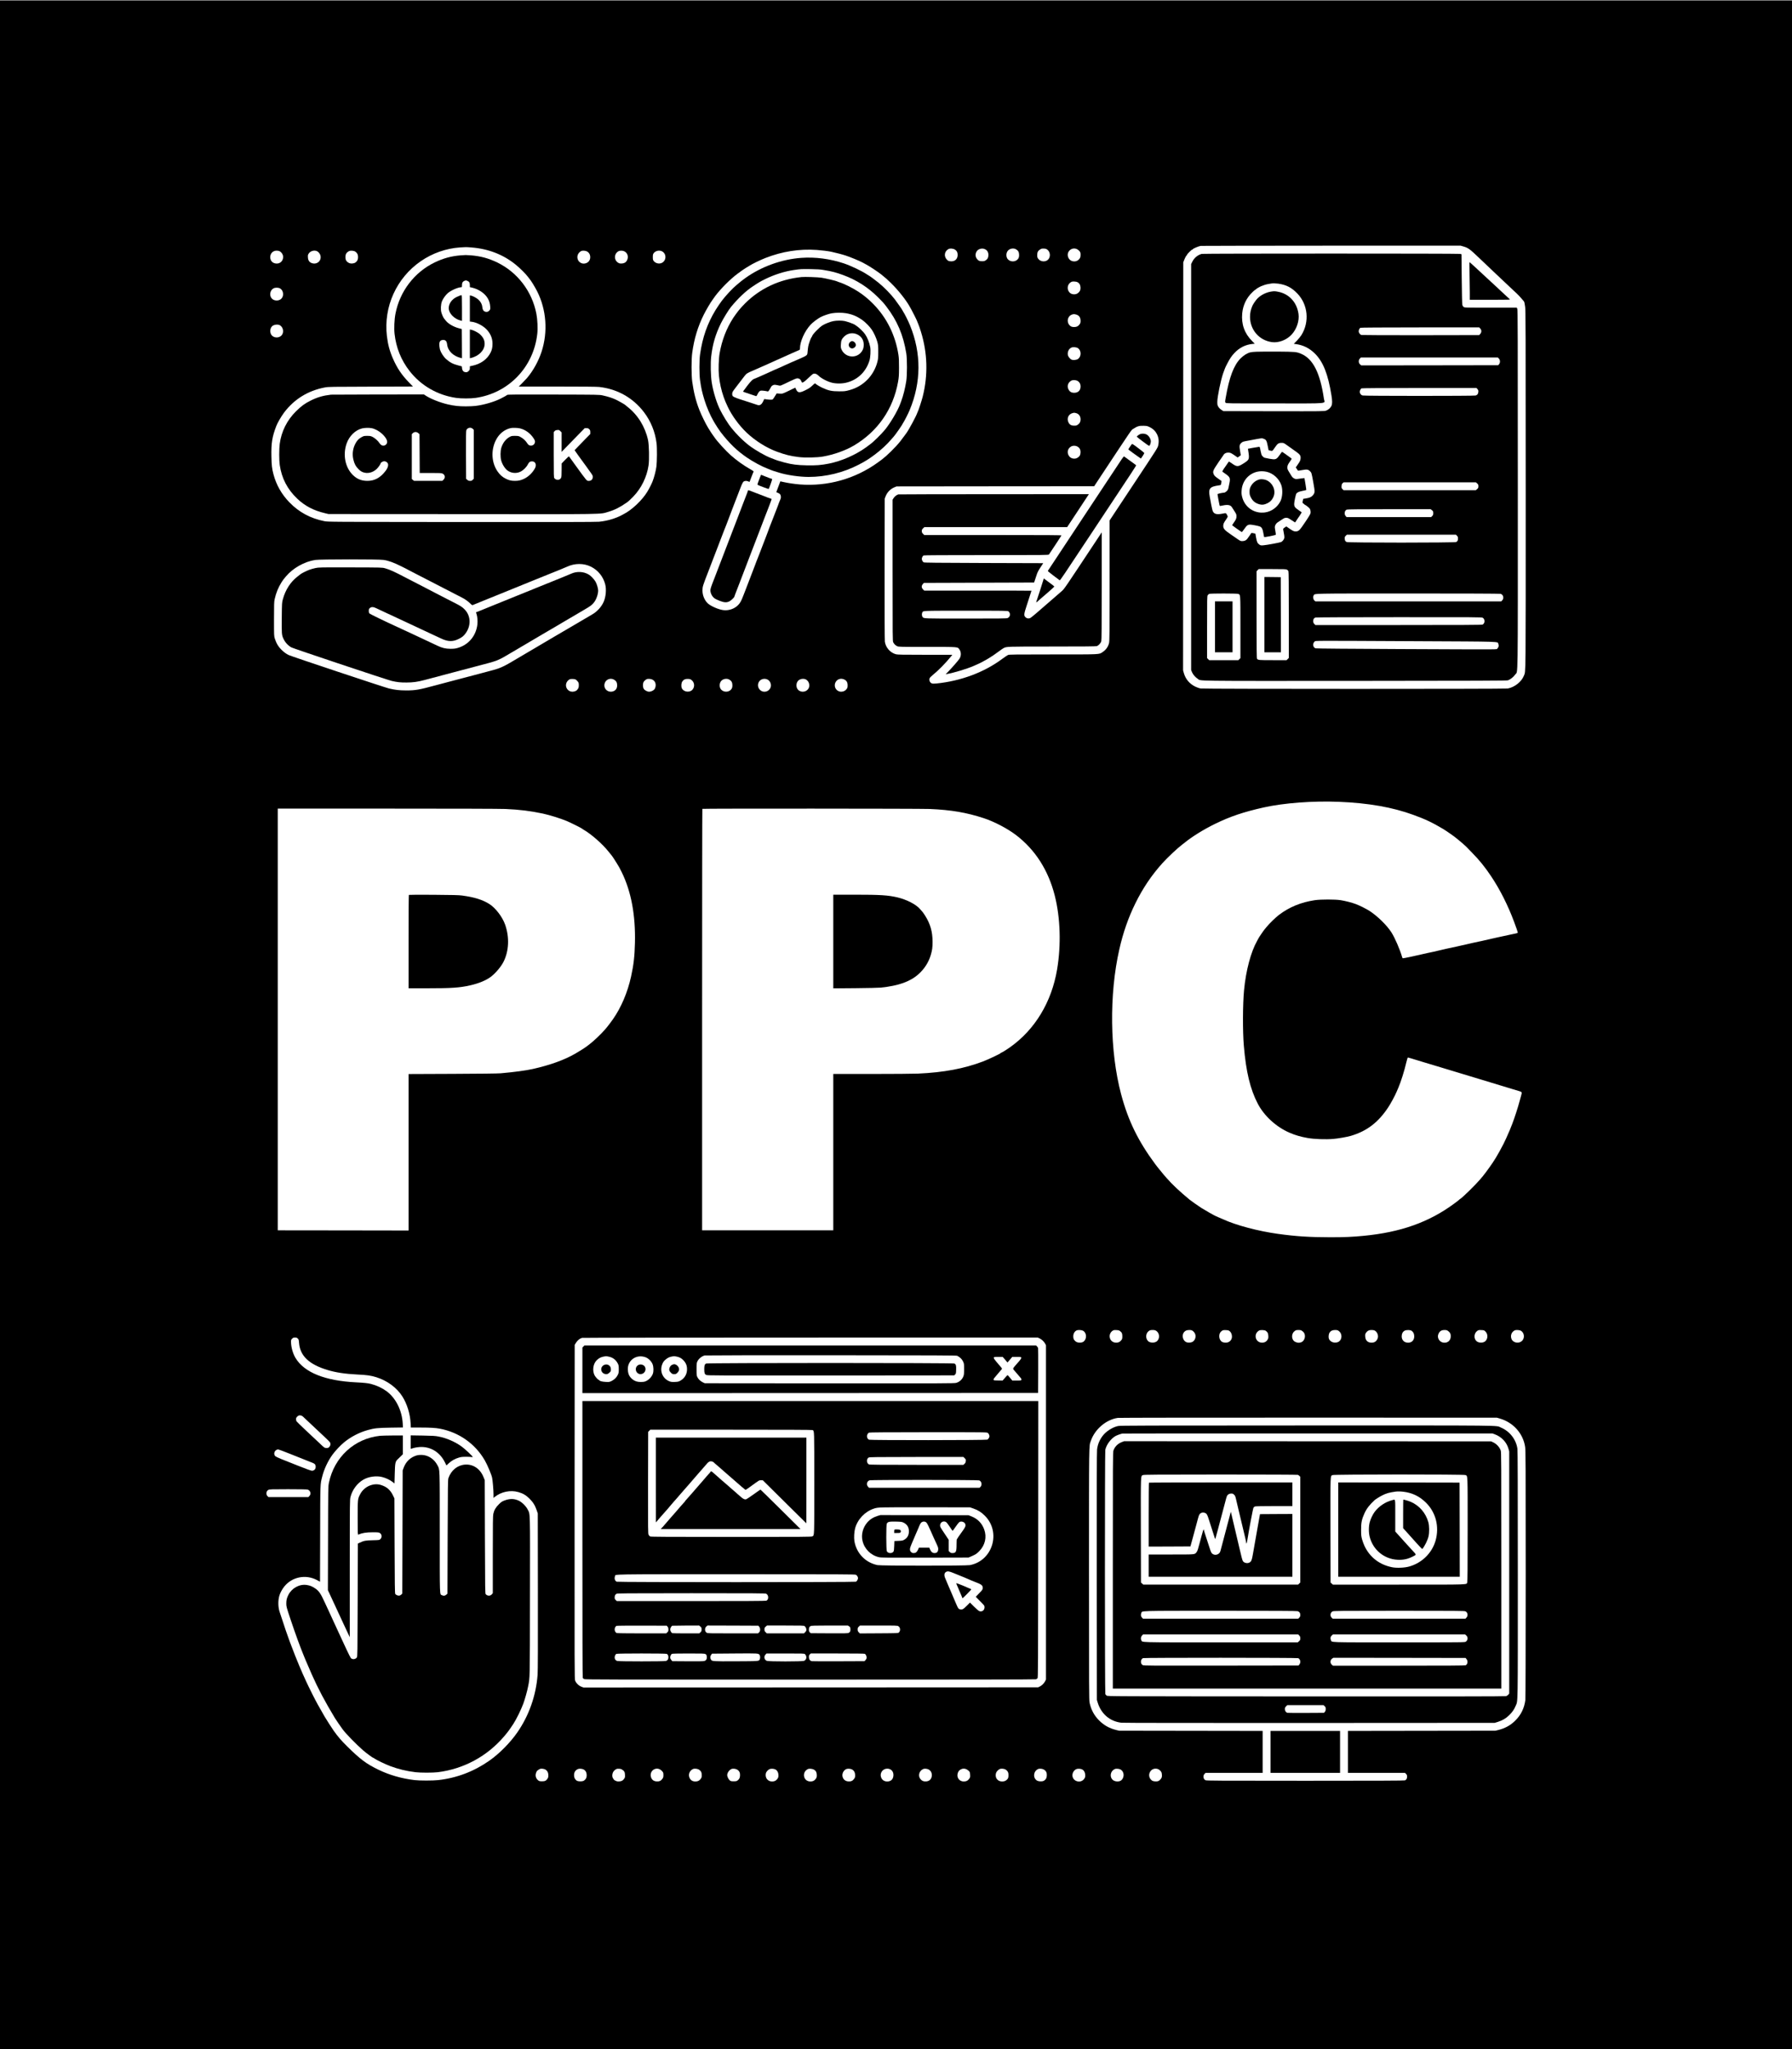 <?xml version="1.0" standalone="no"?>
<!DOCTYPE svg PUBLIC "-//W3C//DTD SVG 20010904//EN"
 "http://www.w3.org/TR/2001/REC-SVG-20010904/DTD/svg10.dtd">
<svg version="1.0" xmlns="http://www.w3.org/2000/svg"
 width="5000pt" height="5714pt" viewBox="0 0 5000 5714"
 preserveAspectRatio="xMidYMid meet">
<g transform="translate(0,5714) scale(0.1,-0.1)"
fill="#000000" stroke="none">
<path d="M0 28565 l0 -28565 25000 0 25000 0 0 28565 0 28565 -25000 0 -25000
0 0 -28565z m40828 21703 c137 -39 180 -71 438 -317 273 -261 447 -426 454
-431 9 -6 260 -243 450 -424 36 -34 101 -96 145 -136 44 -41 98 -97 120 -125
22 -27 53 -63 68 -79 30 -32 29 -29 51 -171 14 -91 16 -612 16 -5092 0 -5369
3 -5055 -49 -5193 -64 -169 -257 -323 -450 -360 -77 -14 -8496 -14 -8577 1
-32 6 -95 28 -139 49 -164 79 -276 211 -324 381 l-21 76 3 5689 2 5689 22 55
c26 70 64 140 75 140 4 0 8 6 8 14 0 19 128 146 146 146 8 0 14 3 14 8 0 17
153 83 220 95 14 2 1651 5 3638 6 l3614 1 76 -22z m-27685 -28 c478 -35 903
-199 1253 -486 113 -92 287 -266 334 -334 14 -19 32 -44 42 -54 43 -48 154
-227 217 -353 257 -510 302 -1129 122 -1681 -87 -266 -236 -534 -409 -737 -19
-22 -77 -84 -130 -137 l-97 -98 1073 0 c701 0 1106 -4 1170 -11 507 -56 944
-302 1251 -705 190 -250 311 -548 350 -864 17 -129 14 -515 -4 -653 -15 -115
-64 -303 -106 -409 -28 -73 -98 -210 -149 -293 -144 -237 -433 -509 -662 -624
-24 -12 -50 -26 -58 -31 -37 -23 -157 -73 -241 -100 -124 -40 -252 -67 -384
-80 -79 -8 -1162 -10 -3835 -8 -3719 4 -3725 4 -3830 24 -387 77 -707 249
-976 526 -215 222 -365 485 -443 778 -43 163 -53 250 -58 497 -8 376 20 551
136 853 33 87 135 263 212 367 281 378 675 622 1152 710 83 16 212 18 1271 20
l1178 4 -114 117 c-202 209 -328 396 -443 659 -92 208 -143 400 -170 631 -96
817 266 1618 943 2086 325 225 707 359 1097 386 162 11 159 11 308 0z m13507
-64 c50 -33 70 -76 70 -148 -2 -123 -89 -192 -218 -173 -37 5 -55 15 -84 46
-89 93 -66 234 47 294 46 24 133 16 185 -19z m840 11 c63 -33 93 -92 88 -172
-4 -67 -22 -98 -77 -136 -28 -19 -48 -24 -101 -24 -75 0 -103 14 -146 71 -65
84 -31 221 65 263 61 27 118 26 171 -2z m859 1 c61 -35 86 -81 86 -158 -1 -52
-6 -73 -25 -103 -63 -95 -213 -103 -291 -15 -48 56 -52 158 -7 224 48 71 161
96 237 52z m878 -14 c78 -63 89 -193 22 -268 -70 -80 -216 -71 -280 17 -25 34
-29 49 -29 105 0 78 22 120 83 157 36 22 51 25 104 23 51 -3 69 -9 100 -34z
m827 16 c23 -11 53 -37 69 -57 22 -30 27 -46 27 -94 0 -69 -9 -94 -47 -135
-46 -50 -122 -67 -194 -43 -46 16 -78 46 -100 94 -72 156 91 312 245 235z
m-7264 -20 c145 -11 315 -32 400 -50 144 -32 309 -74 405 -106 119 -38 389
-150 470 -194 28 -15 82 -44 120 -65 85 -46 319 -201 395 -262 137 -110 160
-130 280 -247 203 -198 420 -471 525 -661 6 -11 26 -46 44 -79 46 -82 161
-314 161 -325 0 -4 13 -37 29 -72 16 -35 50 -131 75 -214 186 -596 203 -1215
51 -1817 -26 -105 -122 -396 -135 -413 -4 -5 -11 -21 -15 -35 -26 -85 -232
-468 -308 -573 -149 -204 -190 -256 -277 -351 -75 -83 -222 -228 -285 -282
-97 -83 -114 -97 -234 -183 -629 -454 -1395 -670 -2171 -611 -153 12 -347 41
-465 69 -44 11 -81 19 -82 18 -2 -3 -113 -297 -113 -301 0 -2 20 -11 44 -20
57 -22 77 -46 83 -99 4 -33 -1 -57 -21 -101 -14 -31 -26 -59 -26 -63 0 -3 -19
-54 -41 -112 -23 -58 -57 -146 -76 -196 -19 -49 -50 -128 -68 -175 -69 -173
-125 -321 -125 -326 0 -3 -20 -55 -44 -117 -54 -137 -170 -439 -203 -527 -13
-36 -30 -78 -37 -95 -8 -16 -24 -57 -36 -90 -12 -33 -32 -87 -45 -120 -27 -67
-94 -242 -180 -470 -31 -82 -65 -170 -75 -195 -10 -25 -37 -94 -60 -155 -66
-171 -94 -225 -152 -285 -105 -111 -275 -167 -431 -142 -137 21 -347 116 -423
190 -90 89 -144 224 -144 357 1 107 7 126 174 555 18 47 70 182 115 300 45
118 93 242 106 275 28 70 147 381 182 475 13 36 30 79 38 97 9 18 28 67 44
110 16 43 52 139 81 213 28 74 67 176 85 225 18 50 38 101 44 115 5 14 31 79
56 145 26 66 65 167 87 225 23 58 44 114 48 125 40 105 67 159 88 176 30 23
91 25 133 3 17 -8 32 -14 33 -12 4 7 66 166 82 213 10 28 22 55 27 62 13 18 5
25 -95 82 -183 104 -370 238 -533 381 -141 124 -396 404 -461 506 -10 16 -21
31 -25 34 -9 8 -103 149 -153 233 -70 116 -188 356 -241 492 -97 245 -159 493
-201 795 -24 175 -25 624 0 800 55 399 157 733 325 1070 68 134 188 338 240
406 9 12 23 32 31 44 122 182 377 451 591 626 65 51 120 94 124 94 3 0 14 7
22 16 18 18 208 144 217 144 3 0 25 14 50 31 70 47 307 162 441 214 471 184
950 259 1435 225z m-14992 -34 c60 -31 102 -98 102 -161 0 -106 -76 -185 -177
-185 -110 0 -183 72 -183 179 0 104 75 181 177 181 30 0 66 -6 81 -14z m1039
3 c42 -15 90 -72 103 -120 41 -152 -101 -273 -249 -213 -63 25 -95 75 -99 157
-4 60 -1 72 23 108 44 67 145 98 222 68z m1081 -19 c53 -40 72 -79 72 -150 0
-71 -19 -111 -70 -149 -46 -34 -133 -40 -186 -13 -69 36 -96 81 -96 162 0 81
27 127 97 165 45 24 141 16 183 -15z m6456 10 c124 -60 128 -253 6 -317 -128
-68 -269 15 -270 158 0 68 39 131 105 167 32 18 115 14 159 -8z m1045 2 c88
-44 122 -144 82 -238 -28 -65 -74 -97 -151 -102 -47 -3 -66 0 -97 18 -127 71
-124 255 4 324 38 21 120 20 162 -2z m1047 2 c130 -62 135 -250 9 -321 -76
-43 -183 -20 -236 49 -20 28 -24 44 -24 108 0 63 4 80 23 108 47 66 152 92
228 56z m11591 -860 c56 -27 87 -76 91 -148 4 -72 -15 -115 -69 -158 -68 -55
-184 -46 -240 18 -85 97 -54 244 61 296 29 13 122 8 157 -8z m-22240 -179 c93
-55 111 -207 33 -285 -66 -66 -192 -67 -260 -1 -83 79 -60 238 42 290 51 26
138 24 185 -4z m22206 -726 c83 -21 127 -81 127 -175 0 -52 -4 -67 -31 -103
-36 -50 -80 -71 -148 -71 -62 0 -92 11 -126 47 -96 100 -57 264 73 303 38 12
57 11 105 -1z m-22208 -303 c91 -60 112 -196 43 -277 -67 -76 -197 -80 -269
-8 -68 68 -63 208 10 267 54 44 162 53 216 18z m22265 -637 c94 -70 94 -229
-1 -299 -40 -29 -132 -39 -179 -20 -44 18 -97 85 -105 131 -15 87 26 172 100
206 46 21 145 11 185 -18z m-2 -919 c49 -37 72 -82 72 -146 0 -112 -67 -178
-180 -178 -68 0 -112 22 -145 73 -62 94 -38 202 60 263 44 28 148 22 193 -12z
m-54 -891 c78 -19 126 -86 126 -174 0 -64 -22 -109 -71 -144 -37 -27 -50 -31
-108 -31 -87 0 -134 30 -165 105 -43 102 9 213 114 243 47 14 54 14 104 1z
m2059 -393 c185 -91 278 -285 236 -488 -20 -95 37 -5 -764 -1213 -186 -280
-396 -598 -467 -705 l-128 -194 0 -1681 c0 -1487 -2 -1688 -16 -1740 -27 -105
-87 -188 -177 -248 -106 -71 -26 -67 -1383 -67 -1071 0 -1226 -2 -1258 -15
-20 -9 -96 -60 -169 -114 -497 -370 -1149 -613 -1825 -681 -84 -8 -109 -7
-137 4 -55 23 -82 100 -52 152 7 12 43 47 81 78 165 135 355 328 510 519 l38
47 -759 0 c-625 0 -768 3 -813 14 -159 42 -286 184 -311 350 -6 37 -8 833 -7
2026 l3 1965 24 62 c46 117 134 207 250 255 l56 23 2757 3 2757 2 193 292
c908 1372 836 1267 896 1307 115 76 166 91 294 87 88 -3 103 -6 171 -40z
m-2040 -530 c78 -36 111 -91 105 -181 -4 -70 -26 -106 -86 -142 -68 -42 -171
-26 -221 33 -84 97 -59 230 54 288 38 20 106 20 148 2z m-19339 -3171 c140
-21 282 -73 501 -182 105 -52 195 -98 200 -103 6 -4 121 -64 257 -133 136 -70
293 -151 350 -180 224 -117 792 -410 879 -453 81 -40 160 -97 225 -159 54 -53
59 -56 83 -45 27 13 321 132 491 200 52 21 194 78 315 127 121 49 339 138 485
197 146 59 274 111 285 116 22 10 214 88 475 192 96 38 189 76 205 83 17 7 89
36 160 64 72 29 164 67 205 86 220 102 468 102 672 0 196 -99 338 -275 394
-490 37 -143 19 -347 -43 -489 -62 -141 -186 -276 -323 -353 -19 -11 -161 -94
-315 -185 -154 -90 -386 -226 -515 -302 -129 -75 -242 -141 -250 -146 -77 -46
-312 -184 -525 -310 -369 -216 -587 -345 -681 -401 -118 -70 -228 -124 -321
-158 -75 -27 -149 -48 -563 -157 -269 -70 -441 -115 -570 -150 -74 -20 -209
-56 -300 -79 -91 -24 -235 -62 -320 -85 -474 -128 -569 -144 -830 -144 -190 1
-300 13 -479 55 -115 27 -2720 894 -2795 931 -69 34 -117 67 -186 132 -98 91
-159 191 -202 326 -23 74 -23 80 -23 545 0 420 2 479 18 555 39 175 103 332
193 473 51 78 44 69 124 164 193 230 514 411 813 457 140 21 1769 22 1911 1z
m5368 -3341 c13 -9 36 -33 51 -52 23 -30 27 -45 27 -102 0 -66 -12 -94 -60
-142 -21 -20 -76 -38 -120 -38 -119 0 -205 117 -171 231 14 48 54 96 95 114
42 20 146 13 178 -11z m1063 1 c59 -34 85 -81 85 -156 0 -76 -32 -132 -93
-160 -148 -67 -299 56 -257 210 31 114 162 167 265 106z m1061 6 c75 -34 111
-108 95 -196 -5 -26 -17 -59 -28 -74 -26 -36 -99 -71 -148 -71 -54 0 -124 37
-152 79 -31 46 -32 149 -3 196 19 31 54 60 90 77 29 13 105 7 146 -11z m1098
-14 c86 -66 98 -189 26 -271 -77 -87 -245 -65 -295 39 -24 53 -18 149 14 193
36 51 85 73 157 69 49 -2 69 -8 98 -30z m1055 11 c61 -35 86 -81 86 -158 -1
-52 -6 -73 -25 -103 -63 -95 -213 -103 -291 -15 -48 56 -52 158 -7 224 48 71
161 96 237 52z m1065 2 c86 -42 123 -160 76 -245 -55 -102 -191 -127 -277 -52
-61 54 -80 137 -48 213 38 91 155 130 249 84z m1076 -1 c59 -37 90 -93 90
-166 0 -134 -147 -215 -271 -150 -118 62 -115 254 4 315 56 29 130 29 177 1z
m1057 6 c72 -30 103 -80 103 -166 0 -57 -4 -71 -29 -106 -33 -45 -90 -73 -150
-73 -132 0 -218 134 -162 255 42 92 143 130 238 90z m13803 -3415 c828 -33
1501 -151 2087 -365 331 -120 526 -212 830 -393 88 -52 352 -237 373 -262 3
-3 25 -21 50 -40 45 -34 210 -178 221 -192 3 -4 75 -79 160 -165 210 -214 359
-398 539 -667 243 -364 465 -805 634 -1258 61 -163 106 -293 106 -305 0 -6
-21 -16 -47 -22 -137 -30 -436 -95 -493 -106 -36 -7 -112 -24 -170 -38 -114
-28 -445 -101 -550 -122 -36 -7 -112 -25 -170 -39 -106 -25 -430 -97 -550
-121 -36 -7 -119 -27 -185 -43 -66 -17 -147 -35 -180 -42 -33 -6 -107 -22
-165 -35 -344 -81 -693 -154 -702 -149 -4 3 -12 19 -17 37 -63 216 -202 535
-296 683 -125 196 -381 448 -600 593 -89 59 -285 158 -395 199 -112 42 -287
87 -424 109 -154 24 -552 24 -718 0 -385 -57 -713 -191 -1003 -411 -89 -67
-266 -239 -341 -331 -27 -33 -51 -62 -54 -65 -22 -22 -180 -253 -180 -264 0
-2 -16 -33 -36 -67 -174 -309 -311 -825 -363 -1374 -37 -386 -40 -1151 -6
-1545 61 -729 178 -1213 389 -1618 178 -341 513 -648 886 -810 154 -67 313
-114 505 -147 183 -33 502 -44 718 -26 134 11 389 56 490 86 446 133 760 372
1039 792 76 115 187 321 239 443 17 41 39 93 49 115 66 151 164 462 220 703
18 72 36 132 42 132 6 0 45 -11 87 -24 113 -35 296 -91 381 -116 41 -12 163
-49 270 -81 332 -101 591 -179 890 -269 110 -34 294 -89 430 -130 52 -16 178
-54 280 -85 102 -31 223 -68 270 -82 144 -43 201 -60 320 -97 63 -19 144 -44
180 -54 77 -23 80 -29 50 -133 -12 -41 -30 -108 -41 -149 -46 -175 -145 -479
-204 -630 -62 -159 -98 -247 -105 -255 -4 -5 -11 -21 -15 -34 -8 -25 -69 -159
-122 -266 -51 -103 -163 -305 -215 -389 -65 -104 -121 -190 -128 -196 -3 -3
-18 -25 -34 -49 -30 -46 -178 -245 -202 -271 -8 -8 -46 -53 -85 -100 -117
-139 -483 -497 -546 -534 -9 -4 -24 -17 -34 -27 -11 -11 -70 -57 -132 -102
-705 -521 -1496 -802 -2537 -901 -309 -30 -523 -39 -925 -39 -583 1 -947 24
-1455 94 -551 76 -1172 240 -1528 405 -29 13 -55 24 -57 24 -3 0 -39 16 -81
35 -41 19 -77 35 -78 35 -12 0 -314 172 -398 226 -95 62 -283 194 -327 230
-274 226 -488 427 -636 598 -33 38 -67 77 -75 85 -8 9 -48 57 -87 106 -40 50
-79 97 -86 105 -7 8 -40 51 -73 95 -478 643 -758 1217 -954 1955 -315 1187
-335 2774 -49 4035 104 463 253 889 449 1286 206 418 449 779 750 1114 146
162 422 421 559 525 18 14 47 36 65 50 211 172 528 368 846 524 425 208 800
334 1365 460 557 124 1371 185 2085 156z m-23250 -200 c402 -18 689 -53 1050
-129 186 -40 491 -135 666 -208 97 -40 415 -199 424 -211 3 -5 25 -20 50 -34
208 -120 522 -396 686 -603 35 -44 69 -87 77 -95 26 -29 104 -146 157 -235 29
-49 60 -101 69 -115 8 -14 39 -74 69 -135 263 -535 387 -1197 368 -1970 -9
-375 -35 -604 -107 -934 -97 -443 -276 -866 -507 -1195 -40 -58 -151 -205
-167 -222 -5 -6 -30 -35 -55 -65 -97 -115 -319 -326 -430 -409 -19 -14 -54
-41 -79 -60 -50 -39 -176 -119 -311 -198 -303 -177 -702 -322 -1190 -432 -187
-43 -526 -88 -900 -121 -79 -7 -571 -13 -1347 -16 l-1223 -5 0 -2181 0 -2182
-1825 3 -1825 2 0 5880 0 5880 3063 0 c1882 0 3149 -4 3287 -10z m11840 0
c599 -26 1024 -98 1507 -256 292 -95 661 -288 900 -470 538 -410 903 -980
1084 -1694 155 -616 179 -1370 64 -2054 -153 -911 -619 -1681 -1315 -2172
-100 -71 -235 -154 -250 -154 -5 0 -10 -4 -10 -8 0 -14 -347 -178 -492 -233
-529 -200 -1093 -306 -1813 -339 -121 -5 -703 -10 -1292 -10 l-1073 0 0 -2180
0 -2180 -1830 0 -1830 0 0 5873 c0 3231 3 5877 7 5880 11 11 6081 8 6343 -3z
m4280 -14551 c101 -57 110 -223 17 -300 -54 -44 -175 -42 -228 5 -49 42 -63
74 -63 140 1 80 40 145 104 169 38 14 133 7 170 -14z m1026 -5 c56 -41 69 -70
69 -148 0 -64 -3 -77 -28 -109 -37 -49 -80 -70 -142 -70 -101 0 -173 64 -183
163 -6 63 25 131 77 166 32 22 44 25 108 22 53 -2 79 -9 99 -24z m1017 1 c72
-49 98 -154 58 -233 -26 -52 -53 -73 -111 -88 -58 -15 -135 -1 -171 32 -85 76
-75 225 18 289 31 20 50 25 103 25 53 0 72 -5 103 -25z m1019 -1 c21 -15 47
-46 59 -71 41 -86 5 -199 -77 -238 -48 -22 -129 -23 -171 -1 -95 49 -124 195
-56 277 36 42 76 58 147 59 49 0 67 -5 98 -26z m1024 -3 c43 -32 69 -93 68
-158 -2 -82 -54 -144 -134 -162 -53 -11 -124 1 -157 28 -85 71 -85 229 1 291
37 27 50 30 121 27 55 -2 77 -7 101 -26z m1015 4 c48 -36 63 -66 67 -134 4
-54 1 -72 -19 -107 -30 -56 -85 -87 -154 -87 -187 0 -250 239 -89 336 40 24
158 20 195 -8z m1018 -6 c49 -35 71 -80 71 -142 0 -82 -53 -159 -118 -173 -15
-3 -35 -7 -44 -9 -29 -5 -99 14 -131 37 -90 64 -86 222 6 289 35 25 49 29 107
29 59 0 72 -4 109 -31z m1018 2 c94 -68 96 -225 5 -290 -103 -73 -267 -19
-288 96 -9 47 2 118 22 149 34 51 82 74 155 74 57 0 71 -4 106 -29z m986 20
c84 -32 130 -150 93 -234 -34 -75 -85 -109 -163 -110 -111 -1 -175 60 -181
172 -3 56 0 71 20 101 38 56 82 80 149 80 32 0 69 -4 82 -9z m1049 -16 c45
-34 68 -85 68 -154 0 -120 -90 -193 -211 -171 -86 16 -139 82 -139 173 0 73
26 125 79 156 48 29 162 26 203 -4z m1017 -6 c54 -39 74 -86 69 -160 -8 -116
-102 -183 -219 -158 -106 23 -168 142 -124 240 33 77 84 109 171 109 52 0 67
-4 103 -31z m1036 -9 c74 -71 74 -201 0 -270 -55 -52 -171 -56 -237 -9 -93 67
-88 226 10 294 33 24 45 26 114 23 72 -3 79 -5 113 -38z m976 26 c110 -46 134
-210 42 -293 -88 -80 -245 -50 -288 54 -34 82 -11 174 58 224 33 24 50 29 97
29 32 0 73 -6 91 -14z m-34112 -224 c25 -24 28 -37 35 -120 27 -361 278 -601
791 -756 232 -71 494 -110 835 -127 266 -12 381 -29 529 -75 307 -96 574 -293
729 -539 131 -208 216 -485 229 -747 l6 -118 272 0 c263 0 419 -9 535 -31 535
-100 993 -423 1259 -889 70 -122 181 -385 202 -479 15 -70 39 -344 39 -460 l0
-104 33 27 c181 146 439 200 660 136 128 -36 214 -87 308 -180 101 -100 158
-190 202 -322 l32 -93 3 -2175 c2 -1497 0 -2221 -8 -2322 -43 -581 -240 -1141
-568 -1613 -200 -287 -499 -589 -777 -784 -429 -301 -909 -484 -1425 -542
-144 -17 -532 -17 -665 0 -366 44 -706 143 -1010 291 -341 166 -503 288 -874
654 -157 155 -257 271 -368 428 -53 76 -212 322 -254 395 -174 301 -232 406
-344 628 -72 143 -155 314 -184 380 -30 66 -69 152 -86 190 -18 39 -44 101
-60 139 -15 38 -31 77 -36 85 -21 41 -187 460 -261 661 -78 211 -154 433 -223
650 -18 58 -45 137 -59 177 -48 134 -53 323 -12 463 24 81 77 180 136 254 218
274 603 350 917 181 l82 -45 4 1333 c3 1447 0 1372 58 1602 52 206 157 430
283 605 80 110 220 259 326 347 187 154 427 279 665 344 184 51 273 61 634 66
l344 5 -6 107 c-20 367 -191 710 -447 901 -123 91 -273 162 -435 205 -85 22
-192 34 -411 45 -873 42 -1453 274 -1697 678 -76 125 -127 308 -127 453 0 51
3 61 31 88 26 26 38 31 81 31 41 0 54 -5 77 -28z m20698 4 c60 -29 123 -88
155 -148 l23 -43 0 -4660 0 -4660 -22 -45 c-30 -61 -90 -121 -149 -151 l-49
-24 -6342 -3 -6342 -2 -58 22 c-74 27 -151 103 -176 173 -16 47 -17 286 -15
4705 l3 4655 27 45 c46 78 106 129 177 151 14 4 2881 8 6371 8 l6345 1 52 -24z
m-20594 -2155 c14 -6 33 -18 44 -29 10 -10 97 -92 193 -182 96 -90 204 -191
240 -225 36 -35 119 -113 185 -174 65 -61 125 -121 132 -133 22 -41 16 -90
-16 -126 -26 -28 -36 -32 -80 -32 -55 0 -59 2 -195 133 -77 73 -82 77 -381
357 -137 129 -255 243 -262 255 -7 11 -12 37 -13 59 0 30 7 45 34 72 36 36 71
43 119 25z m33432 -79 c377 -108 654 -418 709 -793 14 -95 16 -476 16 -3545
-1 -2140 -4 -3467 -10 -3513 -30 -229 -122 -417 -284 -576 -129 -128 -281
-212 -464 -258 l-87 -21 -2057 -3 -2058 -3 0 -585 0 -585 796 0 796 0 29 -29
c24 -25 29 -38 29 -78 0 -51 -18 -82 -57 -102 -16 -8 -768 -11 -2778 -11
-2468 0 -2760 2 -2790 15 -62 30 -77 125 -26 176 l29 29 796 0 796 0 0 585 0
585 -2002 3 -2003 3 -87 21 c-187 47 -335 130 -469 263 -139 139 -226 300
-267 494 -16 75 -17 326 -17 3586 0 3769 -3 3560 51 3717 112 327 426 594 752
642 31 5 2424 8 5317 7 l5260 -1 80 -23z m-33772 -978 c161 -64 348 -138 417
-166 69 -28 141 -56 160 -64 129 -47 149 -63 157 -121 9 -74 -35 -128 -106
-127 -22 0 -169 53 -381 138 -190 76 -406 162 -480 191 -74 30 -145 64 -157
75 -68 65 -16 188 80 190 10 0 150 -52 310 -116z m509 -1004 c80 -23 107 -123
49 -181 l-29 -29 -555 0 -554 0 -26 24 c-54 50 -41 147 24 179 30 15 89 17
544 17 319 0 524 -4 547 -10z m6644 -7812 c50 -34 74 -85 74 -155 0 -46 -5
-68 -22 -93 -42 -61 -71 -75 -153 -75 -59 0 -79 4 -102 21 -69 51 -94 131 -67
210 9 26 21 52 27 59 23 21 72 53 92 58 39 11 118 -2 151 -25z m1071 0 c49
-32 73 -85 73 -156 0 -65 -21 -108 -73 -146 -40 -30 -170 -30 -208 -1 -50 37
-71 83 -72 150 -1 87 43 150 122 176 41 13 120 2 158 -23z m1052 8 c10 -9 22
-16 27 -17 5 0 20 -14 34 -32 20 -25 25 -45 28 -101 3 -61 1 -76 -20 -105 -37
-55 -71 -74 -137 -79 -47 -3 -69 0 -105 18 -25 12 -46 25 -46 29 0 5 -9 18
-20 30 -28 34 -35 97 -15 155 17 49 54 89 104 113 34 16 128 9 150 -11z m1057
5 c22 -10 55 -36 72 -57 29 -35 32 -45 32 -105 0 -58 -4 -71 -31 -108 -39 -55
-86 -74 -161 -69 -86 6 -140 53 -159 137 -18 82 20 164 93 200 53 26 100 26
154 2z m1103 -15 c54 -38 71 -73 71 -149 0 -56 -4 -70 -31 -106 -36 -50 -80
-71 -148 -71 -89 0 -149 46 -172 132 -23 84 23 177 106 215 45 20 129 10 174
-21z m1064 2 c57 -37 80 -87 75 -164 -4 -68 -21 -100 -72 -138 -22 -17 -42
-21 -105 -21 -67 0 -81 3 -108 25 -35 28 -73 104 -73 147 1 63 53 140 115 169
42 20 124 11 168 -18z m1071 3 c48 -30 76 -87 76 -158 0 -51 -5 -66 -31 -102
-35 -49 -80 -71 -144 -71 -60 0 -103 19 -141 62 -36 41 -50 110 -34 168 12 46
66 103 111 118 46 15 123 7 163 -17z m1070 -2 c52 -31 76 -78 76 -153 0 -54
-4 -69 -31 -105 -35 -50 -80 -71 -147 -71 -203 0 -250 270 -61 350 35 14 122
3 163 -21z m1073 -1 c49 -32 73 -85 73 -156 0 -50 -5 -66 -31 -101 -39 -55
-86 -74 -161 -69 -88 6 -148 62 -162 148 -13 82 43 177 118 200 47 14 124 4
163 -22z m1023 22 c80 -24 124 -92 118 -185 -7 -105 -70 -165 -175 -165 -93 0
-162 58 -177 148 -21 135 101 240 234 202z m1112 -22 c51 -32 78 -84 78 -148
0 -102 -59 -170 -155 -178 -71 -6 -116 11 -158 59 -80 90 -45 232 69 285 42
19 122 11 166 -18z m1043 13 c22 -10 53 -33 70 -50 26 -28 30 -40 33 -104 4
-68 2 -75 -28 -115 -37 -51 -80 -72 -151 -72 -119 0 -200 106 -169 222 16 59
42 92 92 117 53 26 100 26 153 2z m1100 -13 c56 -38 78 -88 73 -166 -3 -57 -8
-72 -33 -101 -38 -43 -81 -61 -145 -61 -127 0 -205 106 -170 232 12 42 59 94
105 115 43 19 129 10 170 -19z m1068 0 c57 -37 80 -87 75 -164 -4 -68 -21
-100 -72 -138 -42 -32 -159 -30 -208 3 -114 79 -94 258 37 318 42 19 124 10
168 -19z m1071 3 c48 -30 76 -87 76 -158 0 -51 -5 -66 -31 -102 -90 -125 -297
-79 -324 72 -16 83 39 179 116 205 46 15 123 7 163 -17z m1069 -1 c18 -11 44
-38 56 -61 49 -87 11 -219 -75 -255 -48 -20 -121 -17 -168 6 -134 65 -122 263
18 326 40 19 124 10 169 -16z m1026 20 c39 -11 86 -51 107 -92 8 -15 14 -54
14 -86 0 -50 -5 -65 -31 -101 -17 -24 -46 -49 -67 -58 -49 -20 -143 -14 -180
14 -167 124 -43 381 157 323z"/>
<path d="M33533 50060 c-109 -26 -212 -110 -264 -216 l-34 -69 0 -5660 0
-5660 23 -57 c27 -67 93 -143 160 -187 104 -66 -268 -61 4392 -59 3432 3 4232
5 4263 16 70 24 159 94 203 160 82 122 74 -408 74 5177 0 4331 -2 4990 -14
5020 l-15 35 -729 0 c-721 0 -730 0 -755 21 -15 11 -31 37 -36 57 -5 20 -13
346 -16 724 l-7 688 -37 10 c-43 12 -7158 12 -7208 0z m2132 -830 c227 -33
376 -110 536 -278 294 -308 340 -786 112 -1155 -27 -42 -85 -114 -131 -161
l-83 -84 53 -7 c206 -26 382 -113 535 -264 231 -228 368 -574 463 -1168 25
-156 25 -235 0 -291 -26 -56 -83 -108 -148 -132 -53 -20 -73 -20 -1460 -18
l-1407 3 -56 36 c-36 24 -66 54 -85 85 -26 45 -29 57 -29 139 1 140 94 595
163 795 47 135 58 161 113 267 69 135 121 212 195 292 141 152 311 239 506
259 l68 7 -75 75 c-211 212 -303 469 -275 771 21 225 117 428 277 583 37 36
70 66 74 66 3 0 17 9 30 21 75 65 223 128 349 149 41 6 82 13 90 15 34 6 119
4 185 -5z m5636 -1251 c41 -44 41 -105 0 -151 l-29 -33 -1627 -3 c-895 -1
-1641 2 -1658 6 -38 10 -77 62 -77 104 0 35 24 83 47 97 12 7 565 10 1666 11
l1649 0 29 -31z m520 -838 c39 -40 42 -115 5 -158 l-24 -28 -1910 -3 -1910 -2
-30 25 c-51 43 -54 122 -6 170 l25 25 1910 0 1911 0 29 -29z m-596 -853 c23
-28 27 -39 23 -80 -6 -57 -27 -84 -77 -98 -51 -14 -3103 -14 -3154 1 -43 12
-77 57 -77 102 0 34 24 82 47 96 12 7 549 10 1615 11 l1596 0 27 -32z m-5972
-1382 c77 -28 89 -49 121 -211 l22 -110 49 -12 c59 -15 53 -19 133 97 67 99
99 120 183 120 54 0 61 -3 160 -74 57 -41 124 -89 149 -106 212 -147 225 -163
218 -259 -4 -49 -12 -68 -69 -152 l-65 -95 28 -38 c15 -20 28 -42 30 -47 2 -7
44 -3 116 11 135 25 170 21 222 -29 44 -42 44 -42 94 -316 49 -272 48 -289
-19 -364 -41 -45 -86 -64 -192 -81 l-72 -12 -11 -55 c-11 -51 -10 -56 9 -69
11 -8 27 -21 35 -29 8 -8 17 -15 21 -15 13 0 116 -82 129 -103 20 -30 30 -90
22 -131 -6 -31 -84 -155 -239 -377 -73 -104 -108 -129 -178 -129 -48 0 -79 15
-181 86 l-77 54 -46 -31 c-40 -27 -45 -35 -41 -58 27 -132 36 -207 31 -234
-10 -44 -51 -96 -90 -113 -45 -18 -403 -84 -495 -91 -67 -5 -79 -3 -109 18
-57 40 -70 67 -93 191 l-21 117 -56 12 c-36 7 -56 8 -59 1 -1 -5 -20 -32 -40
-60 -20 -28 -49 -69 -64 -90 -34 -49 -81 -72 -146 -72 -52 0 -47 -3 -202 105
-41 28 -98 67 -125 86 -176 120 -211 163 -203 253 4 42 15 67 68 144 56 83 62
95 51 115 -49 90 -33 83 -144 62 -152 -29 -222 -13 -263 59 -12 22 -31 97 -48
189 -15 83 -34 186 -42 228 -42 227 -1 278 258 314 26 3 50 10 52 14 3 4 8 30
11 57 l7 50 -98 70 c-79 56 -101 77 -117 113 -36 82 -27 106 134 344 79 116
148 217 154 223 30 30 79 46 132 42 47 -4 67 -14 150 -70 l95 -66 44 30 c24
16 44 31 44 33 0 2 -9 56 -20 120 -24 139 -18 177 34 223 42 37 37 35 211 67
388 73 357 69 408 51z m5962 -1247 c31 -27 35 -37 35 -79 0 -42 -4 -52 -35
-79 l-36 -31 -1845 0 -1846 0 -30 30 c-28 29 -30 35 -26 87 4 46 10 61 32 80
l27 23 1844 0 1844 0 36 -31z m-1269 -741 c41 -31 44 -37 44 -91 0 -40 -5 -53
-29 -78 l-29 -29 -1180 0 -1180 0 -26 31 c-20 23 -26 42 -26 78 0 49 15 76 55
99 15 8 331 11 1181 12 l1161 0 29 -22z m705 -717 c24 -24 29 -38 29 -76 0
-57 -12 -80 -50 -100 -43 -22 -3002 -23 -3055 0 -40 16 -55 46 -55 107 0 32 6
46 31 69 l31 29 1520 0 1520 0 29 -29z m-4741 -948 c16 -9 33 -27 39 -40 8
-17 11 -382 11 -1223 l0 -1198 -31 -31 -31 -31 -384 0 c-394 0 -412 2 -441 39
-10 12 -12 291 -13 1227 l0 1212 29 31 29 31 382 0 c338 0 385 -2 410 -17z
m-1370 -674 c74 -22 70 35 70 -929 l0 -862 -29 -29 -29 -29 -407 0 -407 0 -29
29 -29 29 0 862 c0 800 1 864 17 891 10 17 31 34 48 38 46 14 750 13 795 0z
m7329 1 c78 -22 102 -126 43 -185 l-25 -25 -2593 0 -2593 0 -26 23 c-35 30
-46 104 -21 143 38 57 -134 53 2631 54 1616 0 2562 -4 2584 -10z m-499 -667
c69 -40 66 -159 -5 -191 -20 -9 -568 -12 -2344 -12 l-2318 0 -26 24 c-31 29
-42 64 -34 112 6 38 24 59 59 73 14 6 938 10 2331 10 2137 1 2311 0 2337 -16z
m-1865 -654 c2459 -12 2272 -6 2301 -75 20 -48 9 -98 -28 -129 -36 -30 296
-28 -2728 -15 -1381 6 -2319 14 -2340 20 -79 21 -95 137 -26 192 26 22 -87 22
2821 7z"/>
<path d="M35475 49010 c-146 -22 -293 -95 -391 -195 -42 -42 -117 -151 -140
-203 -45 -102 -66 -200 -66 -307 0 -363 256 -658 612 -706 187 -25 407 59 548
210 142 153 219 384 193 575 -45 325 -263 562 -570 620 -89 17 -108 18 -186 6z"/>
<path d="M35055 47331 c-163 -7 -200 -16 -310 -80 -33 -19 -92 -67 -131 -106
-189 -190 -315 -524 -414 -1093 -21 -118 -21 -124 -4 -143 17 -19 45 -19 1369
-19 1573 0 1397 -16 1376 123 -107 731 -305 1121 -640 1262 -128 53 -160 56
-646 60 -247 1 -517 0 -600 -4z"/>
<path d="M34962 44652 l-143 -27 5 -30 c43 -270 42 -271 -141 -387 -140 -88
-177 -88 -307 6 -44 31 -82 56 -85 56 -3 0 -31 -37 -60 -82 -30 -46 -57 -85
-61 -88 -13 -12 -68 -104 -65 -110 2 -4 39 -30 82 -60 133 -92 146 -123 115
-270 -12 -52 -24 -112 -27 -132 -3 -21 -17 -51 -32 -68 -24 -29 -74 -62 -90
-59 -23 2 -163 -26 -163 -33 0 -5 -4 -6 -10 -3 -14 9 -13 -3 15 -151 31 -169
35 -184 49 -184 6 0 43 7 81 15 132 28 210 12 248 -50 11 -16 43 -68 73 -114
48 -75 54 -90 54 -138 0 -60 -12 -90 -76 -180 -24 -34 -44 -65 -44 -70 1 -7
249 -183 269 -191 4 -1 35 38 70 88 68 98 97 120 163 120 45 0 225 -34 270
-52 52 -20 79 -70 98 -184 9 -58 20 -107 22 -110 11 -11 320 50 325 64 3 7 -2
51 -11 97 -9 46 -16 98 -16 115 0 48 36 107 83 136 23 15 75 49 115 75 62 42
81 49 122 49 42 0 59 -8 145 -65 54 -36 99 -65 101 -65 1 0 21 30 45 68 23 37
45 69 48 72 12 9 94 141 90 144 -2 1 -35 25 -74 51 -118 82 -135 106 -135 183
0 58 45 269 62 289 29 35 73 54 169 73 56 11 105 23 107 25 4 4 -47 325 -53
333 -1 1 -56 -5 -122 -15 -119 -17 -119 -17 -164 5 -34 17 -53 36 -83 84 -21
35 -53 88 -72 118 -26 42 -34 65 -34 103 0 54 14 85 76 173 24 34 44 65 44 70
0 5 -39 36 -87 69 -47 33 -106 75 -130 93 -25 18 -49 32 -54 30 -4 -2 -35 -41
-66 -88 -70 -102 -102 -123 -183 -117 -46 3 -148 21 -236 42 -26 6 -73 52 -86
85 -5 14 -16 59 -24 100 -22 121 -22 120 -47 119 -12 -1 -86 -13 -165 -27z
m371 -667 c187 -39 355 -191 418 -375 45 -133 33 -333 -26 -450 -84 -166 -248
-285 -427 -310 -297 -42 -566 139 -640 432 -17 68 -20 101 -15 179 22 357 339
599 690 524z"/>
<path d="M35143 43771 c-109 -28 -204 -107 -251 -209 -22 -47 -26 -72 -27
-137 0 -69 5 -89 31 -145 52 -110 129 -173 250 -205 74 -19 133 -11 219 32 82
40 140 106 174 196 62 170 -30 372 -204 447 -55 23 -144 33 -192 21z"/>
<path d="M35280 40000 l0 -1050 230 0 230 0 -2 1048 -3 1047 -227 3 -228 2 0
-1050z"/>
<path d="M33900 39660 l0 -710 245 0 245 0 0 710 0 710 -245 0 -245 0 0 -710z"/>
<path d="M41003 49495 c4 -187 7 -424 7 -527 l0 -188 568 0 c565 1 567 1 543
20 -13 11 -73 67 -135 124 -61 57 -124 117 -141 131 -16 15 -61 57 -100 94
-38 36 -95 88 -125 115 -30 27 -91 84 -135 125 -45 42 -128 119 -185 171 -57
52 -118 109 -135 125 -59 55 -130 120 -149 135 -19 15 -19 9 -13 -325z"/>
<path d="M12853 50019 c-259 -20 -484 -81 -728 -199 -565 -274 -971 -806
-1091 -1430 -31 -158 -42 -411 -25 -560 44 -389 181 -730 418 -1035 317 -408
781 -676 1301 -751 139 -20 405 -20 544 0 919 133 1615 855 1719 1786 17 149
6 402 -25 560 -120 624 -526 1156 -1091 1430 -249 120 -465 178 -745 200 -137
10 -132 10 -277 -1z m191 -713 c49 -20 66 -51 66 -117 l0 -57 69 -15 c89 -21
187 -65 264 -121 145 -103 224 -239 234 -401 5 -76 4 -82 -21 -112 -34 -41
-85 -52 -132 -30 -41 20 -60 55 -67 129 -7 74 -47 147 -110 204 -52 46 -151
100 -204 110 l-33 7 0 -365 0 -365 53 -6 c130 -16 300 -101 402 -202 116 -116
176 -253 177 -403 1 -103 -14 -176 -53 -253 -95 -190 -277 -321 -517 -370
l-62 -13 0 -49 c0 -42 -5 -54 -34 -83 -28 -28 -42 -34 -75 -34 -62 0 -101 39
-109 110 l-7 54 -85 22 c-158 40 -244 84 -353 181 -68 60 -144 177 -169 258
-5 16 -13 64 -18 105 -13 118 20 170 108 170 65 0 97 -36 107 -121 20 -184
169 -330 388 -383 l27 -6 -2 407 -3 407 -82 22 c-150 39 -300 127 -368 216
-16 21 -35 44 -41 51 -22 24 -62 112 -79 172 -24 80 -16 226 15 310 28 73 105
181 169 234 91 77 286 161 371 161 18 0 20 6 20 58 0 66 17 97 64 118 40 17
49 17 90 0z"/>
<path d="M12839 48900 c-14 -4 -57 -22 -95 -40 -136 -65 -224 -188 -224 -313
0 -140 147 -296 323 -343 l47 -12 0 359 c0 281 -3 359 -12 358 -7 0 -25 -4
-39 -9z"/>
<path d="M13110 47550 l0 -400 28 6 c225 54 384 217 384 393 0 104 -36 179
-129 268 -47 46 -183 116 -245 127 l-38 7 0 -401z"/>
<path d="M9235 46134 c-224 -26 -382 -72 -569 -166 -164 -82 -257 -150 -407
-298 -250 -246 -409 -564 -454 -907 -19 -146 -19 -455 0 -588 54 -374 214
-681 490 -943 216 -204 459 -331 779 -405 l91 -22 3725 -2 c4126 -4 3834 -8
4078 62 179 52 328 127 522 262 45 32 93 76 178 163 224 230 380 548 428 871
24 163 15 572 -15 709 -81 371 -287 703 -576 927 -33 26 -62 50 -65 54 -9 11
-202 120 -260 146 -110 50 -210 82 -360 115 -94 22 -111 22 -1374 25 -1070 3
-1281 1 -1295 -10 -22 -19 -99 -62 -190 -107 -183 -91 -474 -174 -696 -200
-55 -7 -174 -12 -265 -12 -197 0 -319 13 -500 54 -219 49 -498 160 -635 254
l-36 24 -1282 -1 c-705 -1 -1295 -4 -1312 -5z m1137 -935 c94 -19 208 -81 289
-157 134 -126 175 -233 113 -295 -58 -59 -136 -43 -187 38 -39 62 -132 143
-197 174 -46 22 -69 26 -145 26 -83 0 -95 -2 -153 -34 -78 -42 -123 -87 -169
-169 -77 -138 -101 -302 -64 -455 30 -125 65 -191 141 -267 50 -50 80 -70 128
-89 127 -47 273 -12 382 91 45 43 110 135 110 156 0 17 49 51 85 58 38 7 86
-14 109 -48 34 -48 11 -133 -58 -223 -142 -187 -304 -275 -504 -275 -166 0
-293 51 -408 165 -213 210 -282 560 -174 874 74 212 244 379 436 425 72 17
195 20 266 5z m2819 -18 l29 -29 0 -680 0 -680 -29 -31 c-24 -26 -36 -31 -75
-31 -36 0 -52 6 -78 29 l-33 29 -3 664 c-2 484 1 670 9 691 30 72 126 92 180
38z m1318 13 c151 -38 283 -133 377 -273 39 -58 47 -84 39 -122 -21 -96 -153
-119 -204 -35 -55 88 -120 149 -211 197 -38 20 -60 23 -140 24 -84 0 -101 -3
-146 -27 -109 -58 -194 -167 -236 -303 -28 -91 -30 -259 -4 -355 33 -120 114
-243 195 -294 105 -66 238 -73 347 -18 76 38 163 124 200 198 35 69 64 89 123
88 89 -2 128 -92 80 -187 -64 -124 -180 -238 -304 -298 -91 -44 -157 -59 -261
-59 -100 0 -165 16 -254 61 -99 50 -167 112 -236 215 -159 240 -177 577 -43
850 90 184 242 309 424 347 50 11 194 6 254 -9z m1932 -23 c25 -25 29 -37 29
-82 l0 -52 -148 -151 c-81 -83 -180 -185 -219 -226 l-71 -75 39 -55 c21 -30
46 -66 56 -80 20 -28 108 -150 120 -165 17 -21 89 -120 103 -141 8 -12 42 -60
75 -105 109 -150 115 -161 115 -196 0 -68 -42 -112 -106 -113 -67 0 -42 -29
-393 455 -84 116 -156 216 -161 224 -6 11 -33 -12 -109 -90 l-100 -104 -1
-183 c0 -145 -3 -191 -15 -217 -33 -69 -135 -75 -187 -11 -16 19 -18 69 -18
653 l0 632 23 27 c18 21 35 28 75 32 49 4 54 2 87 -31 l35 -35 0 -272 0 -271
207 213 c114 117 260 266 323 331 l115 117 48 0 c40 0 54 -5 78 -29z m-4769
-110 l33 -29 3 -541 3 -541 302 0 c268 0 306 -2 337 -18 69 -34 81 -113 26
-168 l-34 -34 -395 0 -395 0 -31 26 -31 26 0 625 0 625 29 29 c42 41 107 41
153 0z"/>
<path d="M22358 49949 c-548 -39 -1114 -243 -1560 -562 -89 -64 -118 -86 -252
-200 -115 -97 -282 -275 -404 -432 -36 -47 -137 -195 -175 -258 -231 -380
-364 -759 -433 -1232 -25 -166 -25 -561 -1 -730 34 -234 54 -322 122 -548 60
-195 167 -443 253 -587 12 -19 29 -48 38 -65 25 -45 124 -195 158 -240 244
-318 462 -529 746 -721 169 -114 406 -242 558 -299 34 -14 77 -31 95 -39 29
-13 84 -31 242 -79 217 -67 568 -117 817 -117 484 0 974 120 1406 346 184 96
276 154 437 274 182 136 333 276 465 429 30 35 62 71 70 80 41 44 240 330 240
346 0 2 11 21 25 41 33 49 139 258 176 348 324 779 328 1583 11 2361 -45 112
-157 336 -193 386 -10 15 -19 30 -19 34 0 10 -143 216 -216 311 -113 146 -289
326 -449 458 -81 67 -270 206 -281 206 -3 0 -26 14 -50 31 -131 90 -445 239
-639 304 -389 129 -797 182 -1187 154z m622 -338 c235 -39 339 -66 545 -141
376 -138 695 -342 979 -626 124 -124 147 -149 222 -246 307 -398 477 -796 561
-1313 26 -159 25 -612 -1 -775 -32 -200 -84 -408 -140 -557 -9 -24 -23 -62
-32 -85 -66 -182 -270 -526 -419 -709 -108 -132 -339 -357 -428 -418 -12 -8
-24 -17 -27 -20 -3 -4 -36 -29 -75 -56 -300 -215 -684 -383 -1040 -454 -212
-42 -364 -54 -620 -48 -264 6 -400 23 -609 77 -115 29 -250 72 -291 91 -11 5
-50 20 -88 34 -163 60 -443 221 -617 353 -186 142 -418 380 -556 572 -53 73
-143 218 -190 305 -20 39 -41 77 -45 85 -102 187 -208 523 -250 792 -30 188
-37 543 -15 730 39 340 121 619 273 926 65 131 215 374 278 451 207 250 417
448 610 575 174 115 215 139 350 205 253 124 540 214 795 251 194 28 201 28
465 25 184 -3 269 -8 365 -24z"/>
<path d="M22365 49414 c-618 -64 -1159 -317 -1580 -739 -49 -50 -106 -110
-125 -134 -19 -23 -43 -53 -54 -64 -26 -31 -116 -154 -147 -202 -190 -295
-316 -620 -380 -985 -27 -150 -36 -460 -20 -625 21 -202 67 -412 132 -595 38
-107 53 -143 115 -275 112 -241 317 -521 525 -719 238 -226 558 -427 846 -532
241 -88 374 -121 608 -150 174 -22 519 -15 682 15 305 54 625 169 858 306 664
393 1096 1014 1232 1775 23 129 26 172 27 395 1 194 -3 276 -17 365 -84 543
-327 1033 -699 1410 -138 140 -250 233 -404 336 -166 111 -414 234 -554 276
-19 5 -39 13 -45 18 -19 14 -332 89 -440 105 -105 16 -472 28 -560 19z m1240
-1009 c176 -31 296 -80 453 -188 80 -55 213 -189 266 -270 61 -91 125 -231
153 -333 25 -91 28 -113 28 -284 0 -162 -3 -197 -24 -280 -45 -180 -144 -360
-274 -492 -143 -147 -312 -246 -512 -299 -111 -30 -132 -32 -280 -32 -207 0
-301 20 -475 101 -75 36 -182 100 -188 115 -7 15 -24 5 -89 -58 -53 -51 -94
-79 -187 -125 -168 -84 -219 -79 -265 25 l-20 44 -78 -36 c-43 -19 -82 -39
-88 -43 -5 -4 -53 -26 -105 -50 -92 -41 -97 -42 -172 -37 l-77 6 -48 -77 c-26
-42 -54 -83 -63 -90 -15 -13 -98 -11 -195 4 l-41 6 -34 -70 c-43 -90 -95 -119
-162 -93 -13 5 -97 33 -188 62 -518 165 -510 161 -510 247 0 42 7 55 87 161
48 64 107 141 131 171 60 76 60 77 121 158 57 75 82 91 241 157 30 13 107 46
170 75 63 28 144 64 180 79 36 15 90 39 120 54 30 14 102 46 160 72 58 26 143
64 190 85 47 21 108 49 135 61 28 12 95 42 150 67 55 24 124 54 152 66 50 20
53 23 53 57 1 195 129 482 297 664 59 64 193 166 278 211 74 40 234 94 317
108 113 19 284 19 393 1z"/>
<path d="M23254 48185 c-80 -14 -222 -69 -302 -117 -92 -55 -292 -263 -292
-304 0 -4 -7 -15 -15 -23 -22 -26 -81 -189 -94 -261 -6 -36 -14 -101 -17 -144
-5 -71 -9 -83 -34 -105 -16 -15 -55 -37 -87 -50 -32 -14 -95 -42 -141 -63 -45
-21 -85 -38 -88 -38 -2 0 -51 -21 -107 -46 -56 -25 -147 -66 -202 -91 -55 -25
-125 -56 -155 -70 -30 -14 -73 -32 -95 -41 -22 -8 -44 -18 -50 -22 -5 -4 -84
-40 -175 -80 -91 -39 -197 -87 -236 -105 -39 -18 -80 -36 -92 -39 -72 -23
-106 -55 -223 -206 -65 -85 -119 -157 -119 -160 0 -3 80 -32 178 -64 97 -32
183 -60 189 -63 8 -3 23 17 38 50 32 66 57 95 92 103 24 6 145 -8 195 -22 16
-5 42 31 96 132 16 29 61 54 99 54 15 -1 57 -7 93 -15 74 -16 37 -29 338 116
109 53 175 79 199 79 51 0 90 -27 110 -77 10 -24 21 -43 24 -43 28 0 82 40
173 128 59 56 115 106 126 112 45 24 105 7 155 -43 73 -75 245 -166 375 -199
124 -31 292 -30 421 5 306 81 532 301 629 612 27 88 38 286 21 377 -24 125
-78 261 -143 357 -42 62 -171 189 -233 228 -27 18 -55 37 -61 42 -20 16 -206
83 -274 97 -80 17 -221 17 -316 -1z m677 -377 c111 -58 168 -155 169 -283 0
-92 -24 -156 -82 -221 -156 -170 -437 -126 -535 84 -23 48 -25 64 -21 145 5
109 22 152 89 219 101 102 253 124 380 56z"/>
<path d="M23739 47615 c-86 -46 -73 -169 20 -190 53 -11 121 40 121 93 0 39
-29 83 -65 98 -41 17 -43 17 -76 -1z"/>
<path d="M21223 43873 c-6 -16 -18 -46 -27 -68 -8 -22 -26 -71 -41 -109 -15
-37 -23 -72 -18 -76 13 -12 305 -121 310 -116 13 12 103 268 98 276 -3 6 -13
10 -21 10 -8 0 -75 25 -150 55 -75 30 -137 55 -138 55 -1 0 -6 -12 -13 -27z"/>
<path d="M20870 43460 c0 -9 -20 -63 -140 -370 -53 -137 -102 -264 -157 -410
-20 -52 -51 -133 -69 -180 -18 -47 -53 -139 -79 -205 -25 -66 -64 -166 -85
-222 -62 -159 -116 -300 -149 -388 -40 -106 -111 -290 -173 -450 -27 -71 -60
-157 -73 -190 -13 -33 -44 -114 -70 -180 -25 -65 -49 -138 -52 -161 -12 -92
44 -207 127 -259 22 -14 84 -42 137 -63 124 -47 192 -49 269 -9 45 23 134 109
134 129 0 7 24 70 140 368 50 131 98 254 155 405 42 109 115 299 159 415 131
339 184 478 225 585 17 44 51 133 76 198 25 64 65 170 90 235 25 64 59 151 75
192 15 41 49 128 74 193 49 126 52 137 36 137 -9 0 -118 41 -345 130 -301 118
-305 119 -305 100z"/>
<path d="M31804 45030 c-44 -22 -84 -55 -84 -69 0 -5 77 -66 172 -136 160
-119 172 -127 185 -109 16 22 33 80 33 114 0 74 -55 160 -123 196 -52 26 -135
28 -183 4z"/>
<path d="M31577 44752 c-8 -9 -33 -46 -56 -80 -41 -61 -42 -64 -24 -78 66 -51
166 -124 244 -178 l92 -64 49 71 c26 40 47 77 46 84 -2 7 -78 68 -170 137
-152 114 -167 123 -181 108z"/>
<path d="M31293 44327 c-34 -51 -217 -328 -409 -617 -191 -289 -469 -709 -619
-935 -327 -493 -699 -1055 -883 -1335 -74 -113 -139 -210 -144 -217 -7 -8 38
-48 154 -134 90 -67 168 -126 175 -131 11 -9 86 101 884 1307 715 1080 830
1254 868 1310 95 138 381 577 381 585 0 4 -21 24 -47 42 -230 166 -279 202
-289 209 -6 5 -32 -25 -71 -84z"/>
<path d="M25065 43353 c-42 -10 -103 -58 -131 -102 l-29 -46 0 -1970 c0 -1894
1 -1971 18 -2007 25 -49 63 -87 112 -109 38 -18 85 -19 838 -19 895 0 842 4
898 -73 51 -71 51 -181 -1 -258 -38 -56 -198 -240 -303 -348 l-82 -84 40 7
c190 34 553 143 735 222 19 9 44 19 55 24 223 95 440 223 655 385 52 40 111
80 130 90 88 45 69 45 1349 45 904 0 1224 3 1253 12 48 14 110 81 126 136 9
29 12 418 12 1538 l0 1498 -188 -284 c-849 -1282 -856 -1293 -923 -1351 -35
-31 -167 -146 -294 -255 -292 -252 -257 -222 -420 -364 -77 -67 -155 -129
-174 -137 -47 -20 -97 -9 -133 29 -42 45 -38 89 32 301 109 334 140 429 140
433 0 2 -673 4 -1496 4 l-1496 0 -34 34 c-46 46 -48 101 -5 148 l29 33 1537 5
1537 5 18 50 c10 28 33 95 50 151 25 80 47 124 110 220 l78 119 -1657 5
c-1320 4 -1661 8 -1678 18 -28 15 -53 62 -53 97 0 34 25 82 49 95 13 7 583 10
1753 10 1640 0 1734 1 1746 18 43 61 345 519 349 530 4 9 -382 12 -1912 12
l-1917 0 -34 34 c-28 28 -34 42 -34 76 0 36 6 48 36 76 l35 34 1992 0 1992 0
285 431 c157 237 293 444 303 460 l19 29 -2649 -1 c-1456 -1 -2657 -3 -2668
-6z m3071 -3261 c68 -54 55 -156 -23 -188 -27 -12 -231 -14 -1163 -14 -1188 0
-1172 -1 -1208 43 -20 24 -26 83 -12 117 26 63 -45 59 1225 59 1084 1 1161 -1
1181 -17z"/>
<path d="M29116 40982 c-9 -36 -184 -580 -197 -611 -16 -37 -4 -36 42 5 23 22
47 44 53 49 6 6 100 86 209 180 108 93 196 174 194 179 -2 6 -50 45 -108 87
-57 43 -123 91 -145 108 l-42 31 -6 -28z"/>
<path d="M8803 41299 c-50 -10 -127 -32 -171 -48 -73 -27 -218 -99 -245 -122
-7 -5 -46 -35 -87 -68 -194 -149 -336 -370 -407 -630 -26 -95 -27 -100 -31
-516 -4 -440 -1 -479 40 -573 48 -108 119 -190 223 -254 46 -29 2677 -907
2805 -937 154 -35 243 -45 410 -44 181 0 314 18 515 72 177 47 440 117 570
151 66 17 154 40 195 52 126 33 376 100 655 173 662 174 577 140 1053 420 244
143 457 269 692 408 74 44 149 88 165 97 136 78 244 141 325 190 52 31 163 96
245 145 83 48 213 125 290 170 77 46 196 116 265 156 174 101 214 132 271 209
61 82 109 224 109 323 0 57 -37 182 -72 243 -38 68 -124 160 -185 198 -146 90
-335 100 -498 27 -28 -13 -131 -56 -230 -96 -99 -40 -288 -116 -420 -170 -132
-54 -285 -115 -340 -137 -55 -22 -118 -48 -140 -58 -22 -10 -83 -34 -135 -54
-52 -20 -120 -48 -150 -61 -30 -13 -98 -40 -150 -60 -52 -21 -108 -43 -125
-51 -35 -15 -75 -31 -420 -170 -143 -58 -273 -111 -290 -118 -16 -8 -79 -33
-140 -57 -60 -23 -111 -43 -113 -44 -1 -1 4 -21 13 -44 25 -73 36 -195 25
-295 -37 -320 -249 -572 -556 -657 -61 -17 -105 -22 -194 -22 -137 1 -233 23
-360 84 -73 36 -536 253 -759 356 -41 19 -135 63 -210 97 -75 35 -156 73 -181
84 -297 135 -728 344 -747 361 -18 19 -23 34 -23 76 0 47 4 56 31 79 43 37 95
35 183 -8 126 -61 308 -146 311 -146 2 0 50 -22 107 -49 202 -95 285 -134 410
-191 168 -78 266 -124 363 -170 83 -40 165 -78 400 -187 77 -36 177 -82 222
-103 183 -86 318 -89 478 -10 100 49 143 84 201 165 152 214 140 484 -31 659
-68 70 -112 99 -305 196 -91 45 -183 93 -205 105 -22 12 -157 82 -300 155
-143 73 -264 136 -270 140 -5 4 -104 56 -220 114 -115 59 -257 132 -315 162
-357 187 -470 238 -605 276 -80 23 -83 23 -965 25 -843 2 -889 1 -977 -18z"/>
<path d="M11408 32184 c-5 -4 -8 -592 -8 -1306 l0 -1298 508 0 c689 0 916 15
1208 81 240 54 442 137 578 238 127 95 287 283 355 419 152 303 169 682 45
1037 -73 210 -264 461 -433 570 -189 122 -423 196 -771 242 -90 12 -262 16
-795 20 -374 3 -683 1 -687 -3z"/>
<path d="M23250 30884 l0 -1306 613 5 c339 3 659 10 717 16 490 52 811 165
1043 370 165 145 286 332 347 538 40 136 50 206 50 368 0 286 -63 504 -213
739 -28 44 -62 91 -75 105 -13 14 -38 43 -56 64 -108 132 -374 270 -636 332
-262 61 -479 75 -1197 75 l-593 0 0 -1306z"/>
<path d="M10604 17100 c-716 -76 -1279 -594 -1427 -1312 -20 -101 -21 -125
-24 -1548 l-4 -1446 49 -104 c74 -159 105 -224 165 -355 30 -66 73 -158 95
-205 22 -47 78 -168 125 -270 47 -102 106 -228 131 -280 l45 -95 0 1916 c1
1883 1 1917 21 1995 50 198 186 381 358 481 143 84 360 115 522 74 106 -26
213 -77 289 -135 l58 -45 7 264 c8 309 15 344 80 408 24 23 67 64 95 92 l51
50 0 262 0 263 -282 -1 c-156 -1 -315 -5 -354 -9z"/>
<path d="M11460 16925 l0 -187 23 5 c12 3 47 13 77 22 30 8 96 18 146 22 302
20 568 -140 708 -428 l42 -85 69 63 c78 71 166 121 275 154 61 19 99 23 200
24 69 0 140 -3 158 -7 18 -4 32 -3 32 2 0 20 -222 229 -311 292 -190 136 -425
237 -649 279 -87 17 -163 21 -437 26 l-333 5 0 -187z"/>
<path d="M11633 16555 c-175 -49 -306 -171 -370 -345 l-28 -75 -5 -1717 -5
-1716 -24 -26 c-13 -14 -39 -28 -56 -32 -40 -7 -99 17 -117 48 -11 19 -14 270
-18 1343 l-5 1320 -44 90 c-58 118 -139 202 -243 249 -128 59 -224 69 -345 37
-141 -37 -263 -136 -329 -269 -64 -128 -64 -128 -64 -651 0 -447 1 -473 18
-466 113 48 214 64 407 65 139 0 164 -3 191 -19 61 -37 69 -123 16 -173 -27
-26 -29 -26 -217 -31 -200 -4 -241 -12 -370 -73 l-40 -19 -5 -1575 c-5 -1495
-6 -1576 -23 -1601 -37 -54 -128 -63 -169 -16 -10 12 -66 123 -124 247 -57
124 -109 234 -114 245 -26 54 -228 493 -270 585 -26 58 -65 143 -87 190 -22
47 -84 180 -138 297 -112 244 -160 312 -271 384 -82 54 -136 75 -226 89 -201
31 -416 -86 -512 -277 -46 -92 -58 -143 -58 -243 0 -82 5 -99 122 -450 124
-372 272 -777 364 -997 14 -35 37 -89 49 -120 21 -51 119 -278 179 -413 174
-392 366 -754 643 -1212 31 -51 139 -208 211 -308 87 -121 379 -421 577 -593
91 -79 266 -207 283 -207 4 0 21 -11 38 -23 46 -35 306 -160 426 -205 229 -86
462 -143 715 -173 137 -17 486 -17 620 0 721 89 1375 442 1848 996 106 124
147 180 259 349 80 121 216 396 277 561 46 124 112 360 135 480 53 271 50 138
53 2515 4 2457 9 2279 -64 2425 -47 93 -156 201 -245 244 -132 63 -252 64
-408 5 -63 -24 -87 -41 -151 -104 -87 -85 -133 -165 -155 -269 -11 -54 -14
-256 -14 -1138 l0 -1071 -26 -31 c-43 -52 -124 -51 -171 1 -17 19 -18 89 -23
1602 l-5 1581 -33 81 c-93 233 -287 365 -512 351 -213 -14 -390 -155 -468
-376 -15 -42 -17 -199 -22 -1634 l-5 -1589 -33 -29 c-37 -33 -77 -37 -122 -14
-64 33 -60 -92 -60 1752 0 1858 4 1741 -66 1874 -90 171 -253 279 -434 286
-54 2 -104 -3 -137 -12z"/>
<path d="M16279 19591 l-29 -29 0 -636 0 -636 6358 2 6357 3 3 615 c1 338 0
624 -3 636 -2 11 -17 33 -31 47 l-27 27 -6299 0 -6300 0 -29 -29z m10431 -260
c79 -43 130 -92 159 -155 30 -62 31 -67 31 -215 0 -126 -3 -159 -20 -203 -34
-88 -107 -155 -201 -182 -50 -15 -368 -16 -3534 -14 l-3480 3 -55 26 c-67 33
-126 89 -154 149 -19 40 -21 63 -21 215 0 153 2 175 22 217 34 75 115 142 203
169 14 4 1600 7 3525 6 2947 -2 3504 -4 3525 -16z m-9710 -27 c105 -24 186
-88 238 -189 23 -44 26 -62 27 -155 0 -95 -3 -110 -28 -162 -35 -72 -95 -131
-174 -170 -60 -29 -66 -30 -165 -25 -98 4 -178 27 -178 49 0 4 -6 8 -13 8 -19
0 -92 79 -117 126 -67 132 -43 317 56 418 53 54 109 86 178 101 80 18 99 18
176 -1z m1016 -15 c79 -30 163 -114 194 -196 27 -71 30 -195 6 -262 -35 -95
-123 -183 -217 -216 -56 -20 -183 -19 -244 2 -64 21 -123 62 -163 112 -41 52
-59 92 -70 167 -46 287 218 496 494 393z m882 16 c71 -17 122 -46 173 -101 76
-82 104 -163 97 -277 -9 -127 -76 -230 -191 -293 -44 -24 -66 -29 -147 -32
-78 -3 -105 0 -148 16 -187 72 -278 274 -209 465 29 79 52 109 125 164 38 29
77 47 117 57 78 19 107 19 183 1z m9125 -57 c25 -29 55 -64 66 -78 l21 -25 27
30 c16 17 46 52 67 78 l39 47 123 0 c114 0 123 -1 129 -20 6 -20 -28 -68 -104
-150 -13 -14 -48 -54 -77 -89 -58 -70 -58 -71 -7 -127 15 -16 45 -50 65 -75
20 -24 48 -57 63 -74 14 -16 35 -40 46 -53 23 -27 25 -58 3 -66 -9 -3 -66 -6
-127 -5 l-112 0 -50 61 c-64 77 -75 88 -85 88 -4 0 -36 -34 -71 -75 l-64 -74
-125 2 c-117 2 -125 3 -128 22 -1 11 8 32 20 46 26 29 53 63 113 134 22 27 47
56 55 65 57 62 55 56 27 94 -15 19 -32 40 -40 48 -47 49 -166 197 -167 209 -6
38 -2 39 124 39 l124 0 45 -52z"/>
<path d="M19705 19116 c-43 -18 -55 -53 -55 -155 0 -113 11 -144 58 -165 34
-15 299 -16 3477 -14 l3440 3 25 25 c23 23 25 33 28 134 4 120 -4 148 -50 172
-39 20 -6876 20 -6923 0z"/>
<path d="M16839 19067 c-116 -77 -63 -247 77 -247 34 0 49 7 85 39 42 37 44
42 44 92 0 59 -19 95 -67 123 -38 23 -99 20 -139 -7z"/>
<path d="M17802 19069 c-112 -72 -62 -249 71 -249 101 0 170 110 124 200 -33
65 -131 90 -195 49z"/>
<path d="M18790 19093 c-57 -18 -80 -36 -100 -78 -30 -62 -21 -107 31 -157 35
-34 46 -38 91 -38 45 0 54 4 88 38 51 51 61 101 31 157 -29 55 -97 92 -141 78z"/>
<path d="M16250 14219 c0 -2622 3 -3856 10 -3870 6 -10 24 -26 40 -34 26 -13
727 -15 6304 -15 4175 0 6284 3 6301 10 15 6 34 18 43 27 16 15 17 282 20
3875 l2 3858 -6360 0 -6360 0 0 -3851z m6421 3041 c51 -28 49 41 49 -1480 0
-1529 3 -1446 -52 -1484 -20 -14 -249 -16 -2263 -16 -1771 0 -2245 3 -2265 13
-14 7 -33 28 -43 47 -16 33 -17 118 -15 1452 l3 1417 29 30 30 31 2254 0
c1526 0 2260 -3 2273 -10z m4892 -81 c15 -11 32 -37 38 -59 10 -32 9 -44 -7
-76 -11 -22 -30 -44 -44 -51 -34 -17 -3266 -19 -3303 -2 -74 34 -76 154 -2
197 15 8 440 11 1656 12 1636 0 1636 0 1662 -21z m-646 -704 c33 -33 35 -39
30 -82 -4 -37 -12 -54 -36 -75 l-31 -28 -1305 0 c-990 0 -1310 3 -1330 12 -69
31 -74 156 -8 192 25 13 187 15 1336 16 l1309 0 35 -35z m403 -618 c70 -24 90
-132 34 -184 l-25 -23 -1541 0 -1540 0 -29 31 c-55 59 -31 156 44 178 51 15
3014 13 3057 -2z m-160 -785 c130 -45 220 -102 320 -202 458 -458 217 -1254
-417 -1376 -112 -21 -2478 -21 -2580 0 -339 72 -586 329 -644 670 -15 91 -6
260 20 355 68 252 275 470 526 551 116 38 117 38 1415 37 l1265 -2 95 -33z
m-558 -1798 c62 -26 133 -54 158 -64 25 -9 90 -36 145 -59 55 -23 109 -46 120
-51 11 -4 40 -17 65 -29 25 -11 77 -32 115 -46 179 -67 215 -95 215 -166 0
-42 -12 -61 -83 -133 -34 -34 -73 -74 -86 -89 l-25 -27 122 -124 c120 -121
122 -123 122 -169 0 -84 -74 -136 -148 -105 -18 7 -83 63 -145 125 l-113 112
-90 -90 c-96 -97 -130 -114 -189 -98 -43 12 -54 28 -105 148 -23 53 -45 105
-50 116 -34 77 -54 125 -100 235 -29 69 -64 152 -80 185 -15 33 -31 71 -35 84
-4 13 -20 52 -36 85 -43 91 -37 160 18 190 45 25 84 19 205 -30z m-2722 -49
c32 -16 60 -61 60 -94 0 -34 -31 -88 -57 -100 -35 -16 -6645 -16 -6676 0 -52
27 -71 90 -47 153 22 60 -243 55 3378 56 2942 0 3316 -2 3342 -15z m-2502
-529 c72 -37 75 -163 5 -195 -17 -8 -599 -11 -2097 -11 l-2074 0 -31 29 c-25
23 -31 37 -31 70 0 51 15 83 48 104 25 15 186 16 2090 17 1759 0 2067 -2 2090
-14z m-2752 -919 c18 -22 24 -40 24 -79 0 -43 -4 -54 -31 -79 l-31 -29 -678 0
c-408 0 -689 4 -704 10 -30 11 -56 57 -56 100 0 41 25 89 53 100 12 5 323 8
710 7 l689 -2 24 -28z m914 4 c32 -26 35 -34 35 -81 0 -46 -4 -55 -33 -81
l-32 -29 -363 0 c-199 0 -372 3 -384 6 -30 8 -63 63 -63 105 0 35 35 96 60
103 8 2 179 4 380 5 l366 1 34 -29z m1639 0 c42 -49 40 -130 -4 -168 l-26 -23
-701 0 c-643 0 -702 1 -729 17 -59 35 -63 131 -8 178 l31 25 708 -2 708 -3 21
-24z m1269 13 c29 -20 52 -66 52 -105 0 -22 -10 -41 -34 -65 l-34 -34 -518 0
-518 0 -33 32 c-28 27 -33 39 -33 79 0 41 4 51 35 78 l36 31 512 0 c448 0 515
-2 535 -16z m1243 -7 c30 -20 34 -28 37 -75 4 -61 -8 -86 -48 -107 -26 -14
-98 -15 -544 -13 l-514 3 -26 24 c-21 20 -26 34 -26 73 0 59 11 83 48 102 23
13 106 15 533 16 l506 0 34 -23z m1376 3 c56 -34 63 -130 12 -176 -20 -18 -47
-19 -555 -22 l-533 -3 -31 32 c-25 27 -30 40 -30 80 0 41 5 52 33 78 l32 31
520 0 c497 0 521 -1 552 -20z m-3873 -802 c18 -26 21 -86 5 -121 -24 -53 -7
-52 -659 -55 -656 -3 -674 -2 -703 48 -25 41 -22 99 7 135 l24 30 629 5 c668
5 664 6 697 -42z m-2591 31 c30 -14 47 -48 47 -95 0 -54 -24 -91 -68 -103 -53
-15 -1312 -15 -1362 0 -43 13 -70 51 -70 99 0 37 23 85 47 99 26 15 1374 15
1406 0z m1077 -4 c32 -16 38 -31 42 -91 2 -54 -21 -90 -69 -104 -26 -8 -175
-10 -467 -8 l-428 3 -29 35 c-19 23 -29 45 -29 68 0 39 22 87 47 101 12 7 179
11 461 11 373 0 448 -2 472 -15z m2777 -2 c64 -57 53 -157 -22 -189 -50 -21
-989 -21 -1039 0 -72 30 -90 118 -37 175 l29 31 524 0 c486 0 526 -1 545 -17z
m1674 7 c26 -15 49 -62 49 -104 0 -25 -9 -45 -29 -68 l-29 -33 -719 -3 c-395
-2 -733 0 -751 3 -52 10 -82 50 -82 113 0 44 4 57 26 77 l27 25 744 0 c491 0
751 -3 764 -10z"/>
<path d="M18300 15868 l1 -1183 26 30 c14 17 46 55 72 85 25 30 53 61 61 70 8
9 46 52 85 96 38 43 76 87 85 96 8 9 20 23 25 30 6 7 37 45 70 83 33 38 71 83
85 99 14 16 34 39 45 50 11 12 45 50 75 86 30 36 60 70 65 76 6 6 35 39 65 74
50 58 92 106 184 210 17 19 71 82 121 140 49 58 92 107 95 110 10 10 87 98
135 154 28 33 61 71 74 85 13 14 37 43 55 64 36 44 74 67 111 67 26 0 80 -23
87 -37 1 -5 30 -30 63 -57 33 -28 80 -68 105 -90 25 -23 72 -64 105 -93 33
-28 72 -62 86 -75 14 -12 41 -36 60 -52 19 -16 52 -45 75 -65 223 -196 373
-325 384 -329 4 -2 59 34 121 79 280 203 256 189 312 189 l50 0 124 -122 c68
-68 341 -338 606 -600 265 -263 483 -478 485 -478 1 0 2 538 2 1195 l0 1195
-2100 0 -2100 0 0 -1182z"/>
<path d="M19830 16103 c0 -5 -23 -33 -51 -63 -29 -30 -99 -111 -157 -180 -59
-69 -142 -166 -187 -215 -44 -50 -102 -117 -130 -150 -58 -68 -130 -149 -162
-183 -13 -12 -23 -26 -23 -29 0 -3 -21 -29 -47 -57 -27 -29 -70 -78 -98 -110
-27 -32 -57 -67 -65 -76 -8 -9 -40 -46 -70 -81 -58 -67 -132 -151 -140 -159
-3 -3 -46 -52 -95 -110 -49 -58 -92 -107 -95 -110 -3 -3 -21 -22 -39 -43 l-35
-37 1950 0 1949 0 -555 550 c-305 302 -558 550 -562 550 -4 0 -89 -59 -189
-131 -100 -72 -194 -134 -208 -139 -41 -11 -78 5 -145 62 -33 29 -74 64 -90
78 -16 14 -39 34 -50 45 -25 23 -78 70 -161 140 -32 28 -65 57 -74 65 -8 8
-29 26 -46 40 -17 14 -64 54 -105 90 -95 85 -84 75 -170 150 -41 36 -86 75
-100 87 -24 23 -50 30 -50 16z"/>
<path d="M24490 14867 c-123 -38 -214 -95 -292 -184 -123 -143 -174 -338 -132
-513 52 -225 231 -403 457 -455 59 -14 210 -15 1285 -13 l1217 3 60 26 c137
60 162 75 235 149 167 168 219 395 140 611 -62 170 -182 293 -350 360 l-85 34
-1230 2 -1230 2 -75 -22z m710 -183 c107 -49 160 -130 160 -247 0 -107 -42
-184 -128 -234 -42 -25 -59 -29 -162 -33 l-115 -5 -5 -135 c-3 -94 -9 -142
-19 -157 -41 -61 -153 -56 -187 8 -19 38 -21 730 -1 769 26 52 65 61 247 58
141 -3 172 -7 210 -24z m630 11 c21 -11 41 -41 79 -119 28 -57 59 -126 70
-153 10 -26 38 -88 61 -138 23 -49 48 -103 55 -120 7 -16 30 -66 50 -110 31
-67 36 -88 32 -129 -6 -65 -39 -96 -102 -96 -56 0 -94 31 -124 100 l-22 50
-144 0 -145 0 -25 -54 c-32 -70 -65 -96 -120 -96 -33 0 -50 6 -74 29 -43 41
-42 94 4 200 19 43 35 81 35 84 0 3 15 38 34 79 18 40 39 89 46 108 8 19 29
68 47 108 18 39 33 74 33 77 0 3 16 41 36 85 28 61 43 82 68 94 39 20 69 20
106 1z m568 -1 c15 -9 60 -68 101 -130 41 -63 77 -114 80 -114 3 0 22 24 41
52 73 108 132 183 153 195 52 29 137 0 158 -54 22 -59 9 -86 -131 -278 -44
-60 -83 -118 -86 -127 -4 -10 -10 -18 -15 -18 -5 0 -9 -68 -9 -150 0 -209 -16
-240 -121 -240 -31 0 -47 7 -70 29 l-29 29 0 156 0 156 -108 162 c-131 197
-132 198 -132 240 1 87 93 138 168 92z"/>
<path d="M24957 14483 c-4 -3 -7 -26 -7 -50 l0 -43 83 0 c72 0 84 2 95 21 17
27 6 58 -25 70 -28 10 -136 12 -146 2z"/>
<path d="M26680 12990 c0 -7 19 -54 55 -135 7 -16 25 -59 40 -95 15 -36 38
-89 51 -118 13 -29 24 -57 24 -62 0 -6 3 -10 8 -10 10 0 242 236 242 247 0 5
-17 15 -37 22 -21 8 -56 22 -78 32 -106 49 -305 126 -305 119z"/>
<path d="M31195 17373 c-152 -32 -335 -149 -429 -274 -89 -119 -137 -235 -156
-379 -8 -61 -10 -1068 -8 -3535 l3 -3450 21 -70 c98 -321 343 -530 663 -566
54 -6 2020 -8 5251 -7 l5165 3 90 28 c129 41 223 96 314 186 88 85 139 160
182 263 63 154 59 -106 59 3658 0 2412 -3 3452 -11 3507 -36 262 -215 491
-464 595 -148 62 279 58 -5405 57 -4575 -1 -5213 -2 -5275 -16z m10515 -232
c186 -69 329 -221 379 -402 l21 -75 0 -3376 0 -3376 -26 -31 c-14 -17 -42 -35
-62 -41 -26 -8 -1697 -10 -5577 -8 -5522 3 -5540 3 -5567 23 -15 11 -31 30
-37 43 -15 31 -15 6747 -1 6812 32 145 154 309 287 385 37 20 135 56 188 68
11 3 2340 4 5175 3 l5155 -1 65 -24z m-4751 -7580 c27 -25 31 -36 31 -79 0
-39 -6 -57 -24 -79 l-24 -28 -499 -3 c-274 -1 -509 0 -521 3 -42 10 -72 53
-72 102 0 38 6 51 34 79 l34 34 505 0 505 0 31 -29z"/>
<path d="M31304 16926 c-116 -43 -200 -128 -238 -240 -15 -46 -16 -309 -16
-3343 l0 -3293 5420 0 5420 0 0 3297 c0 3067 -1 3301 -17 3343 -36 98 -115
183 -212 229 l-56 26 -5120 2 -5120 2 -61 -23z m4909 -915 c14 -6 35 -20 46
-32 l21 -23 0 -1473 0 -1474 -30 -29 -31 -30 -2159 0 -2160 0 -32 29 -33 29
-3 1456 c-3 1609 -6 1512 60 1541 28 12 340 14 2165 15 1305 0 2141 -4 2156
-9z m4672 -5 c70 -30 65 82 65 -1517 0 -1067 -3 -1451 -12 -1475 -25 -69 134
-64 -1907 -64 l-1841 0 -32 29 -33 29 -3 1456 c-3 1609 -6 1512 60 1541 49 21
3651 22 3703 1z m-4678 -3797 c53 -20 73 -48 73 -102 0 -40 -5 -53 -29 -78
l-29 -29 -2165 0 -2164 0 -26 26 c-35 34 -43 81 -23 128 29 70 -147 65 2208
66 1483 0 2135 -3 2155 -11z m4678 -3 c69 -29 84 -124 28 -180 l-26 -26 -1851
0 -1851 0 -27 25 c-55 51 -42 146 23 178 31 15 176 17 1852 17 1562 0 1822 -2
1852 -14z m-4634 -675 c24 -25 29 -38 29 -79 0 -45 -4 -53 -35 -81 l-36 -31
-2145 0 c-2365 0 -2185 -5 -2220 62 -21 41 -12 93 22 130 l28 28 2164 0 2164
0 29 -29z m4658 3 c55 -46 51 -132 -9 -174 -28 -20 -52 -20 -1860 -20 -2035 0
-1876 -6 -1907 67 -20 49 -10 96 28 127 l31 26 1843 0 1843 0 31 -26z m-4686
-635 c61 -31 77 -118 33 -174 l-24 -30 -2159 -3 c-2008 -3 -2160 -2 -2190 14
-70 37 -63 164 10 194 34 14 4303 13 4330 -1z m4692 -22 c49 -55 37 -149 -21
-176 -18 -8 -510 -11 -1864 -11 l-1838 0 -30 25 c-55 46 -51 133 8 173 l33 22
1844 -2 1845 -3 23 -28z"/>
<path d="M32057 15793 c-4 -3 -7 -406 -7 -895 l0 -888 582 2 583 3 67 245 c37
135 84 306 103 380 65 248 69 261 103 291 38 34 94 39 147 13 36 -17 55 -53
94 -179 54 -171 163 -512 170 -530 10 -24 10 -23 81 245 46 177 85 320 125
470 8 30 29 107 45 170 64 246 73 276 87 306 20 40 65 64 118 64 36 0 50 -6
78 -32 30 -29 37 -47 61 -153 15 -66 46 -194 67 -285 22 -91 46 -192 54 -225
58 -249 110 -465 131 -550 13 -56 24 -110 24 -122 0 -51 18 -26 28 40 60 373
163 911 177 934 9 13 27 28 41 33 15 6 235 10 535 10 l509 0 0 330 0 330
-1998 0 c-1099 0 -2002 -3 -2005 -7z"/>
<path d="M34341 14978 c-3 -16 -77 -296 -186 -703 -37 -137 -77 -290 -90 -340
-19 -75 -28 -94 -56 -117 -57 -48 -133 -49 -188 -2 -24 20 -39 55 -81 187 -29
89 -75 229 -101 310 -27 81 -49 155 -49 163 0 8 -3 14 -8 14 -4 0 -27 -73 -51
-162 -24 -90 -54 -201 -67 -248 -13 -47 -31 -111 -40 -143 -8 -31 -27 -71 -41
-87 -52 -62 -23 -60 -708 -60 l-625 0 0 -310 0 -310 2005 0 2005 0 0 875 0
875 -452 -2 -452 -3 -7 -40 c-4 -22 -17 -94 -29 -160 -11 -66 -37 -208 -56
-315 -18 -107 -45 -258 -59 -335 -13 -77 -36 -204 -50 -283 -26 -153 -43 -190
-95 -217 -61 -31 -151 -10 -182 43 -15 24 -46 143 -94 352 -8 36 -23 101 -34
145 -46 189 -179 754 -203 860 -3 11 -5 17 -6 13z"/>
<path d="M37340 14485 l0 -1315 1695 0 1695 0 -2 1313 -3 1312 -1692 3 -1693
2 0 -1315z m1820 1055 c240 -30 432 -120 608 -286 292 -274 400 -685 286
-1080 -100 -345 -379 -619 -734 -719 -130 -37 -353 -46 -480 -20 -350 71 -614
274 -765 586 -25 52 -57 139 -72 194 -23 88 -26 119 -26 260 -1 202 19 298 93
461 58 130 145 243 284 370 30 27 144 98 214 133 116 59 186 78 372 105 52 7
139 6 220 -4z"/>
<path d="M38845 15305 c-187 -46 -374 -171 -488 -324 -57 -78 -113 -193 -139
-291 -32 -118 -32 -289 0 -412 95 -364 406 -617 779 -635 154 -8 277 18 416
87 113 57 113 45 6 162 -52 56 -103 112 -114 124 -11 11 -36 39 -55 60 -52 58
-214 238 -220 244 -3 3 -26 29 -53 59 l-47 53 0 444 c0 502 10 453 -85 429z"/>
<path d="M39150 14922 l0 -398 36 -40 c20 -21 50 -55 67 -74 16 -19 67 -75
112 -125 45 -49 99 -110 121 -135 21 -24 46 -51 54 -60 8 -9 43 -47 78 -84 35
-37 65 -66 66 -64 67 80 147 241 173 348 27 113 25 301 -5 405 -73 255 -250
459 -487 563 -55 24 -184 62 -211 62 -2 0 -4 -179 -4 -398z"/>
<path d="M35450 8285 l0 -585 970 0 970 0 0 585 0 585 -970 0 -970 0 0 -585z"/>
</g>
</svg>
